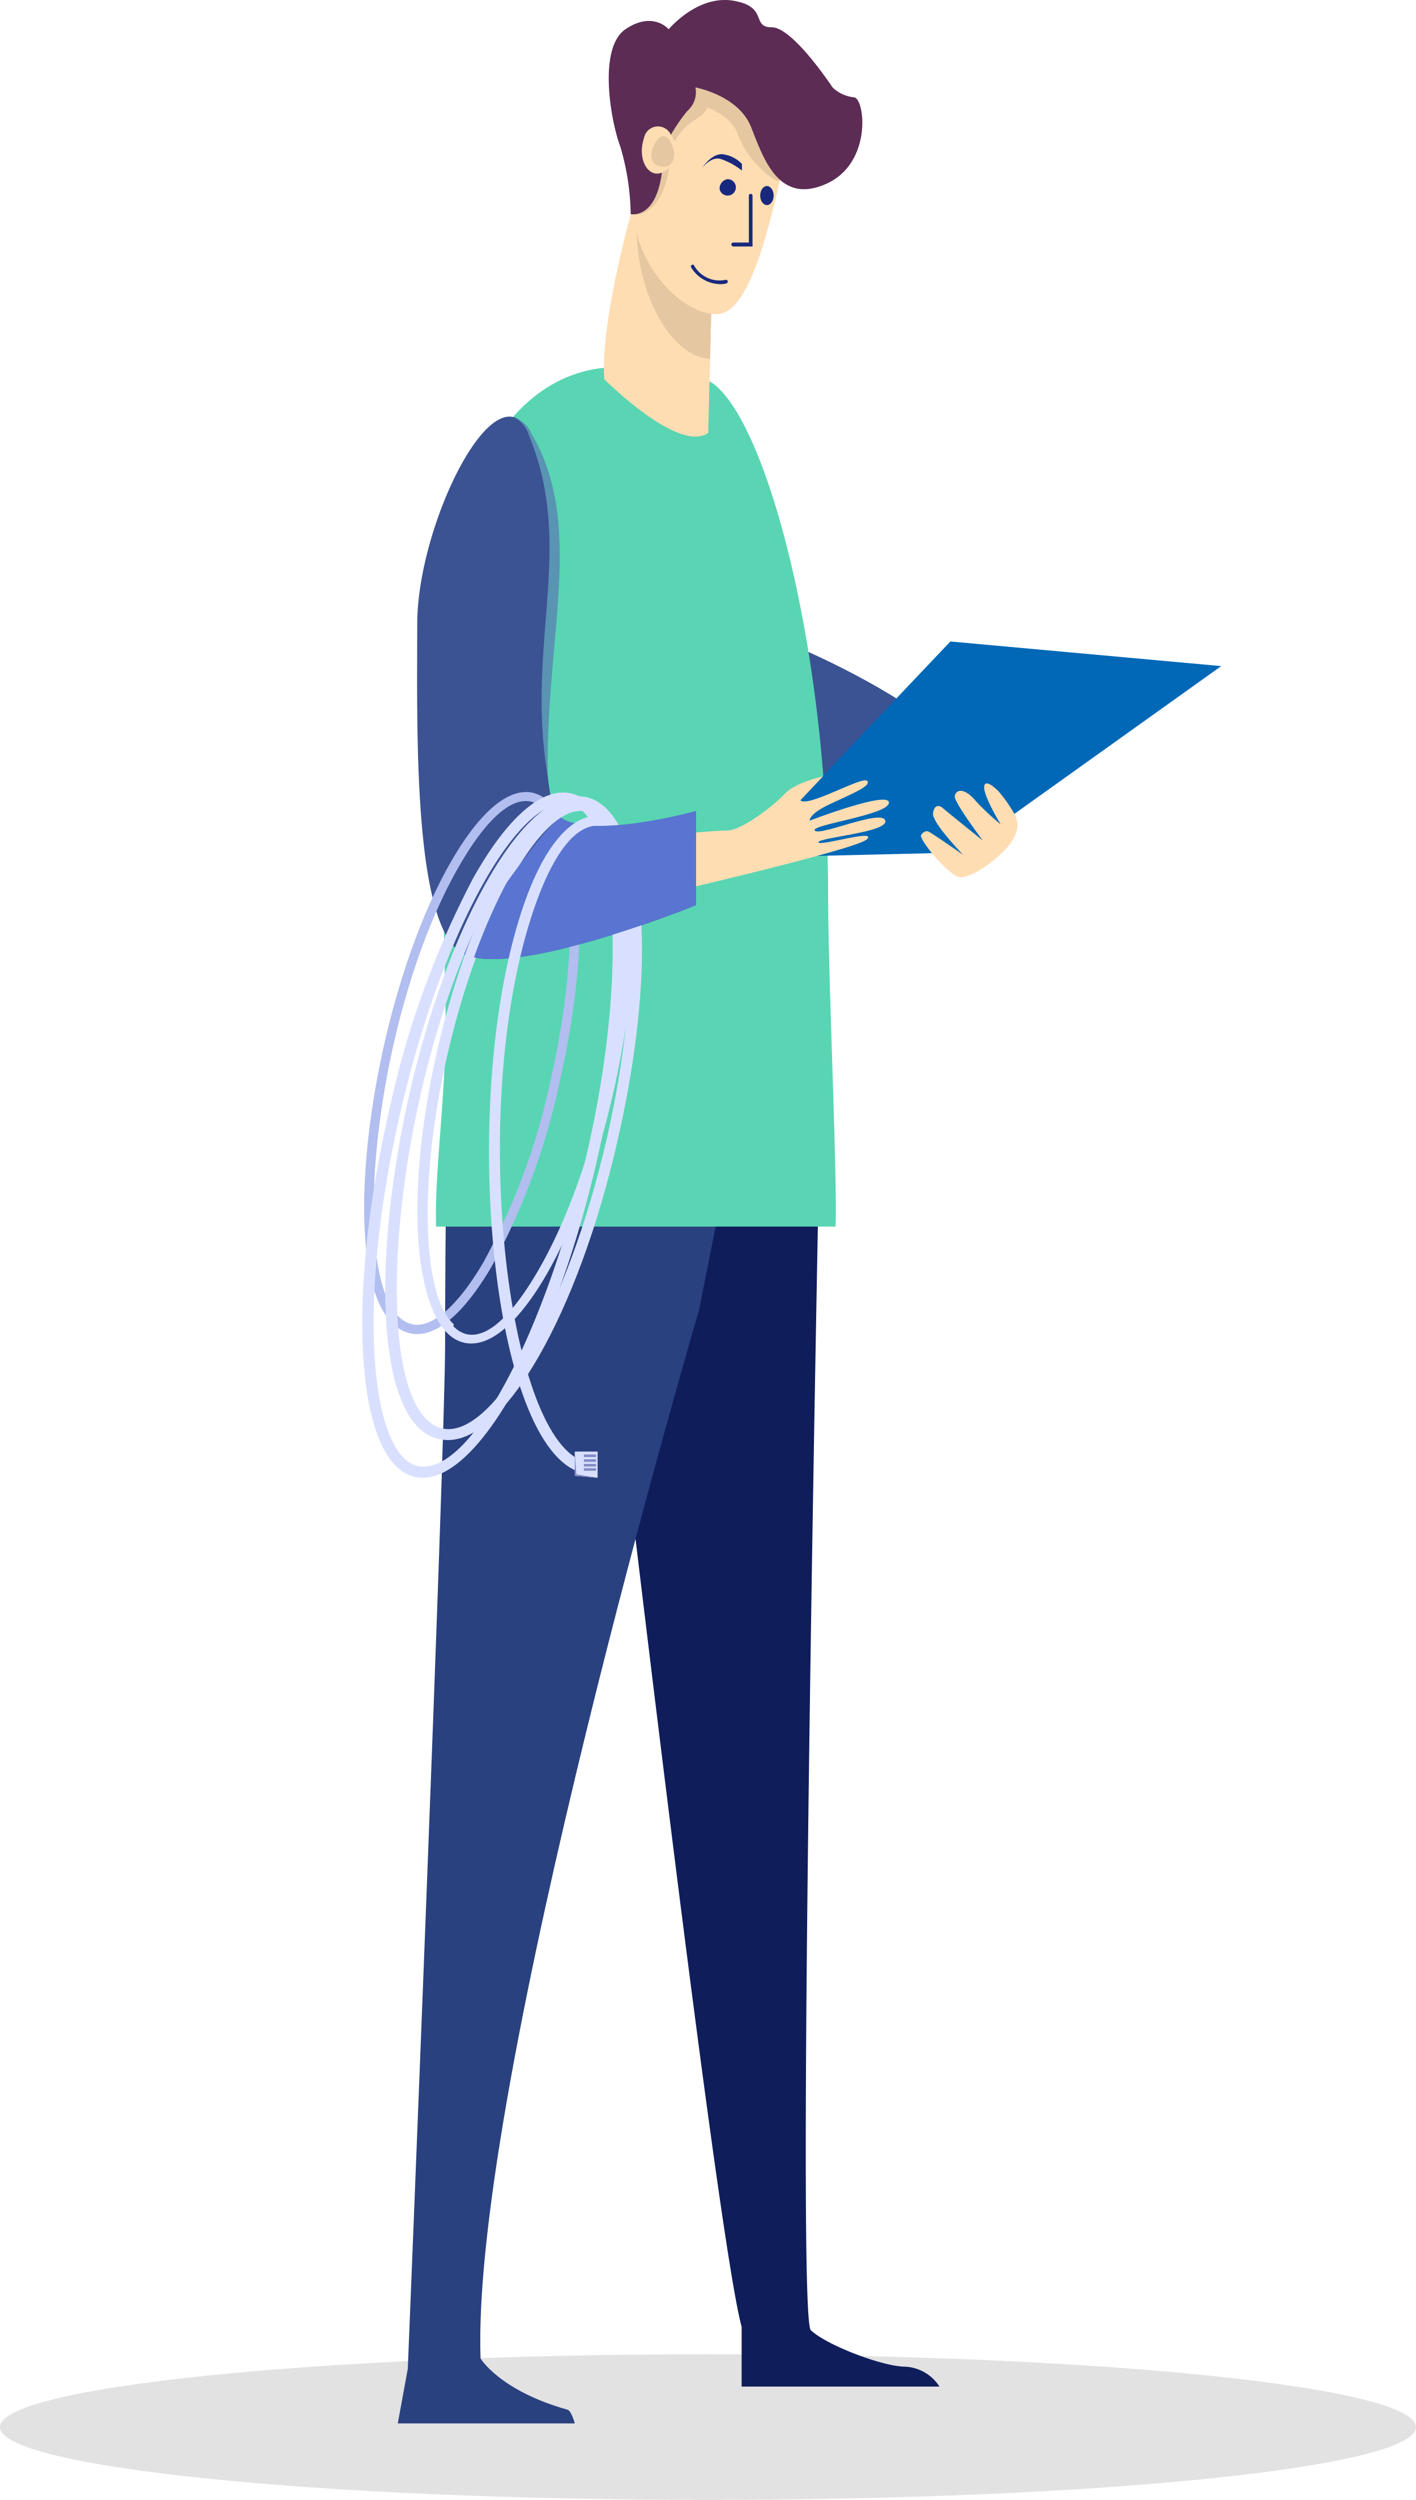 <svg xmlns="http://www.w3.org/2000/svg" width="126.613" height="223.488" viewBox="0 0 126.613 223.488"><g transform="translate(-360 -8573.368)"><g transform="translate(360 8573.368)"><path d="M1804.025,1776.918c0,3.6-28.343,6.51-63.307,6.51s-63.307-2.915-63.307-6.51,28.343-6.51,63.307-6.51S1804.025,1773.323,1804.025,1776.918Z" transform="translate(-1677.412 -1559.939)" fill="#e2e2e2"/><g transform="translate(32.393)"><path d="M498.287,500.862s22.391,7.909,23.422,18.578l-4.578,1.62-17.384-8.394Z" transform="translate(-463.393 -444.636)" fill="#3b5293"/><path d="M521.875,647.935S531.1,727.2,533.41,735.662v5.344H551.1a3.864,3.864,0,0,0-3.068-1.781c-2,0-7.054-1.93-8.438-3.265s.871-110.883.871-110.883H518.492Z" transform="translate(-499.489 -527.647)" fill="#0f1d5b"/><path d="M602.029,631.945l-2.553,12.823s-20.424,69.458-19.531,93.729c0,0,1.72,2.877,7.787,4.58.327.092.639,1.221.639,1.221H572.542l.894-4.884s3.335-81.953,3.335-91.57.193-22.767.193-22.767h26.086Z" transform="translate(-569.366 -527.647)" fill="#2a417f"/><path d="M581.506,477.7c0-22.47-5.7-43.281-10.606-46.124a54.365,54.365,0,0,0-7.886-1.249c-4.38-.147-11.119,2.065-14.757,14.459-2.293,7.813-1.21,26.673-.964,43.108.109,7.287-1,14.1-.843,19.256h35.718C582.356,503.226,581.506,484.76,581.506,477.7Z" transform="translate(-539.85 -397.493)" fill="#59d5b3"/><path d="M582.568,385.219s-3.129,10.753-2.717,16.041c0,0,6.646,6.672,9.29,4.79l.34-13.428Z" transform="translate(-558.208 -367.354)" fill="#ffddb3"/><path d="M580.025,385.219l6.913,7.4-.173,6.813c-3.2-.147-6.2-4.983-6.543-10.728a15.9,15.9,0,0,0-.41-2.734C579.945,385.493,580.025,385.219,580.025,385.219Z" transform="translate(-555.665 -367.354)" fill="#e5c7a1"/><path d="M573.954,351.535a1.926,1.926,0,0,1,.325.585,13.227,13.227,0,0,1,.1,7.348c-.988,3.966-2.716,12.339-5.762,12.339s-7.119-4.143-7.449-9.079-2.429-7.4-.618-11.193S573.954,351.535,573.954,351.535Z" transform="translate(-536.931 -343.718)" fill="#ffddb3"/><path d="M560.716,351.535c1.811-3.79,13.406,0,13.406,0a1.929,1.929,0,0,1,.325.585,14.7,14.7,0,0,1,.007,7.675c-.131.529-2.732-1.441-3.619-3.7-.151-.191-.221-1.685-2.875-2.77-.55,1.294-1.837.771-3.284,3.677-.1,5.887-3.307,6.255-3.342,5.728C561,357.793,558.905,355.325,560.716,351.535Z" transform="translate(-537.098 -343.718)" fill="#e5c7a1"/><path d="M544.163,344.732a16.648,16.648,0,0,1,2.14-3.438,2.225,2.225,0,0,0,.741-2.115s3.843.7,4.967,3.525,2.454,6.963,6.686,5.112,3.492-7.757,2.5-7.757a3.222,3.222,0,0,1-1.893-.881s-3.539-5.376-5.433-5.376-.247-1.851-3.457-2.38-5.762,2.556-5.762,2.556-1.4-1.675-3.868,0-1.328,8.2-.458,10.488a22.344,22.344,0,0,1,.928,6.037S544.163,351.166,544.163,344.732Z" transform="translate(-517.253 -331.362)" fill="#5c2c55"/><path d="M589.713,366.417a1.27,1.27,0,0,1,2.387-.244,2.357,2.357,0,0,1-.022,2.832c-1.564,1.674-2.963-.176-2.469-2.2Q589.659,366.6,589.713,366.417Z" transform="translate(-564.51 -354.136)" fill="#ffddb3"/><path d="M592.026,369.555c-.038-.486-.535-1.9-1.256-1.41s-1.3,2.225-.115,2.578S592.061,370.023,592.026,369.555Z" transform="translate(-564.128 -355.877)" fill="#e5c7a1"/><g transform="translate(33.001 17.336)"><path d="M569.061,388.325h1.729V383.8a.165.165,0,1,0-.329,0v4.171h-1.4a.177.177,0,0,0,0,.353Z" transform="translate(-568.896 -383.625)" fill="#18287d"/></g><path d="M573.468,380.565a.735.735,0,1,0,.709-.925A.839.839,0,0,0,573.468,380.565Z" transform="translate(-541.509 -363.625)" fill="#18287d"/><path d="M563.188,382.351c0,.471.27.852.6.852s.6-.381.6-.852-.27-.852-.6-.852S563.188,381.88,563.188,382.351Z" transform="translate(-527.607 -364.868)" fill="#18287d"/><g transform="translate(29.39 23.659)"><path d="M578.168,404.43a2.158,2.158,0,0,0,.578-.07.169.169,0,0,0,.1-.205.158.158,0,0,0-.192-.112,2.6,2.6,0,0,1-2.818-1.292.149.149,0,0,0-.217-.031.174.174,0,0,0-.029.233A3.126,3.126,0,0,0,578.168,404.43Z" transform="translate(-575.563 -402.685)" fill="#18287d"/></g><path d="M575.3,373.789a2.834,2.834,0,0,0-1.8-.881c-.988,0-1.753,1.234-1.753,1.234s.74-1,1.59-.823a6.2,6.2,0,0,1,1.96,1.058Z" transform="translate(-541.351 -359.127)" fill="#18287d"/><path d="M627.429,517.057c-.006-.006-.012-.015-.019-.02C627.578,517.025,627.566,517.034,627.429,517.057Z" transform="translate(-612.05 -455.442)" fill="#ffddb3"/><path d="M461.762,523.114l23.326-16.663-24.219-2.2-18.315,19.321Z" transform="translate(-408.285 -446.902)" fill="#0068b7"/><path d="M547.658,540.586s-2.485.556-3.4,1.539c-1.173,1.256-3.955,3.3-5.125,3.3s-6.149.487-6.149.487l-.836,5.479s18.58-4.255,19.455-5.192-4.357.7-4.357.278,6.3-.887,5.977-1.939-5.815,1.418-6.3.9,6.627-1.392,6.627-2.5-7.082,1.609-7.082,1.609-.13-.565,1.787-1.469,3.774-1.633,3.35-2.087-5.325,2.428-5.97,1.736Z" transform="translate(-506.46 -471.183)" fill="#ffddb3"/><path d="M594.28,445.267a23.456,23.456,0,0,1,2.161,12.055c-.539,7.115-1.459,18.025.053,21.583s12.587,0,12.587,0v8.42s-16.059,6.523-20.71,4.388-4.208-20.516-4.208-29.529S591.314,438.8,594.28,445.267Z" transform="translate(-579.249 -406.4)" fill="#3b5293"/><path d="M620.852,443.822a2.7,2.7,0,0,1,1.333,1.621l0,.009c4.153,10.019-.332,18.648,1.682,30.468-.229-12.413,3.344-22.417-1.434-30.6l0,.008A2.647,2.647,0,0,0,620.852,443.822Z" transform="translate(-607.281 -406.517)" fill="#5994b3"/><g transform="translate(0.169 70.808)"><path d="M626.878,587.259a60.612,60.612,0,0,0,6.067-16.407c5.156-22.5-1.5-33.835-9.578-19.993-7.852,13.457-11.1,40.667-3.779,42.346C622.5,593.874,625.38,589.826,626.878,587.259Zm5.262-16.592a59.762,59.762,0,0,1-5.976,16.176c-2.3,3.936-4.625,5.959-6.391,5.557-6.055-1.387-3.758-27.3,4.308-41.125C632.241,537.291,636.562,551.375,632.14,570.667Z" transform="translate(-615.492 -544.822)" fill="#b1beef"/></g><g transform="translate(0 70.853)"><path d="M608.721,606.219c5.145,0,11.855-12.124,15.607-28.5,6.772-29.546-1.557-42.128-11.117-25.064a81.347,81.347,0,0,0-7.506,20.8h0c-3.926,17.131-2.912,31.487,2.309,32.684A3.176,3.176,0,0,0,608.721,606.219Zm16.9-50.422c1.206,20.062-10.16,50.991-17.377,49.356-4.02-.922-5.6-13.787-1.548-31.47h0C612.266,549.372,624.387,535.33,625.618,555.8Z" transform="translate(-603.318 -544.959)" fill="#d9e0ff"/></g><g transform="translate(2.064 71.186)"><path d="M604.314,603.515c5.114,0,11.61-11.316,15.124-26.648,6.333-27.63-2.047-39.754-11.381-23.759C598.312,569.81,594.778,603.515,604.314,603.515Zm14.168-26.868c-3.447,15.036-10.189,26.872-14.7,25.827-7.2-1.65-4.465-32.446,5.12-48.872C618.552,537.068,623.777,553.545,618.482,576.648Z" transform="translate(-598.703 -545.962)" fill="#d9e0ff"/></g><g transform="translate(5.011 71.671)"><path d="M612.315,589.84c7.854-13.457,11.1-40.668,3.78-42.346-4.388-1.013-10.254,8.814-13.358,22.353s-2.1,24.933,2.288,25.939C607.939,596.45,610.809,592.422,612.315,589.84Zm3.12-41.594a2.138,2.138,0,0,1,.476.053c6.054,1.388,3.758,27.3-4.308,41.125-8.172,14.005-12.479-.111-8.059-19.392C606.324,557.9,611.648,548.246,615.434,548.246Z" transform="translate(-600.938 -547.423)" fill="#d9e0ff"/></g><path d="M504.418,543.2a12.18,12.18,0,0,1,1.405,2c.886,1.458-.538,2.9-.813,3.209a11.842,11.842,0,0,1-2.149,1.754,4.731,4.731,0,0,1-1.713.721c-.967.2-3.906-3.444-3.66-3.781.165-.225.384-.4.632-.323s3.141,2.1,3.141,2.1-2.8-2.875-2.7-3.711.6-.719.841-.5,3.617,2.935,3.617,2.935-2.579-3.419-2.515-3.963.775-.911,1.921.468a22.269,22.269,0,0,0,2.188,2.045s-1.573-2.571-1.477-3.388S504.418,543.2,504.418,543.2Z" transform="translate(-447.525 -472.452)" fill="#ffddb3"/><path d="M605.3,549.939v8.42s-16.059,6.523-20.71,4.388a2.562,2.562,0,0,1-.438-.262s5.888-8.924,8.384-11.443a7.57,7.57,0,0,1,.695-.519C596.037,552.479,605.3,549.939,605.3,549.939Z" transform="translate(-575.467 -477.434)" fill="#5975d1"/><g transform="translate(4.927 71.392)"><path d="M616.931,569c2.981-13,8.511-22.579,12.831-22.417l-.2.826c-3.783.109-9.06,9.71-11.826,21.776-2.73,11.91-2.127,21.839.656,24.4l-.212.878C614.694,591.984,614.091,581.394,616.931,569Z" transform="translate(-615.133 -546.582)" fill="#d9e0ff"/></g><g transform="translate(2.064 71.2)"><path d="M622.156,553.135c3.292-5.641,6.461-7.77,8.912-6.97l-.234.931c-2-.734-4.675,1.125-7.831,6.534-9.171,15.716-12.061,44.57-5.99,48.48l-.26,1.035C609.352,599.326,613.03,568.776,622.156,553.135Z" transform="translate(-612.803 -546.002)" fill="#d9e0ff"/></g><g transform="translate(11.332 72.916)"><path d="M612.44,559.912c2.006-6.215,4.645-8.975,7.211-8.719l-.029.9c-2.107-.289-4.325,2.163-6.248,8.124-5.588,17.316-2.224,46.119,4.544,48.636l-.032,1.067C609.839,607.774,606.881,577.147,612.44,559.912Z" transform="translate(-609.586 -551.177)" fill="#d9e0ff"/><path d="M612.693,722.567v2.344l-2.04-.175v-2.169Z" transform="translate(-602.982 -665.714)" fill="#d9e0ff"/><rect width="1.097" height="0.226" transform="translate(8.481 57.115)" fill="#838bc5"/><rect width="1.097" height="0.226" transform="translate(8.481 57.544)" fill="#838bc5"/><rect width="1.097" height="0.226" transform="translate(8.481 57.961)" fill="#838bc5"/><rect width="1.097" height="0.226" transform="translate(8.481 58.343)" fill="#838bc5"/><path d="M610.653,722.567v2.169l2.04.175-1.9-.306Z" transform="translate(-602.982 -665.714)" fill="#838bc5"/></g></g></g></g></svg>